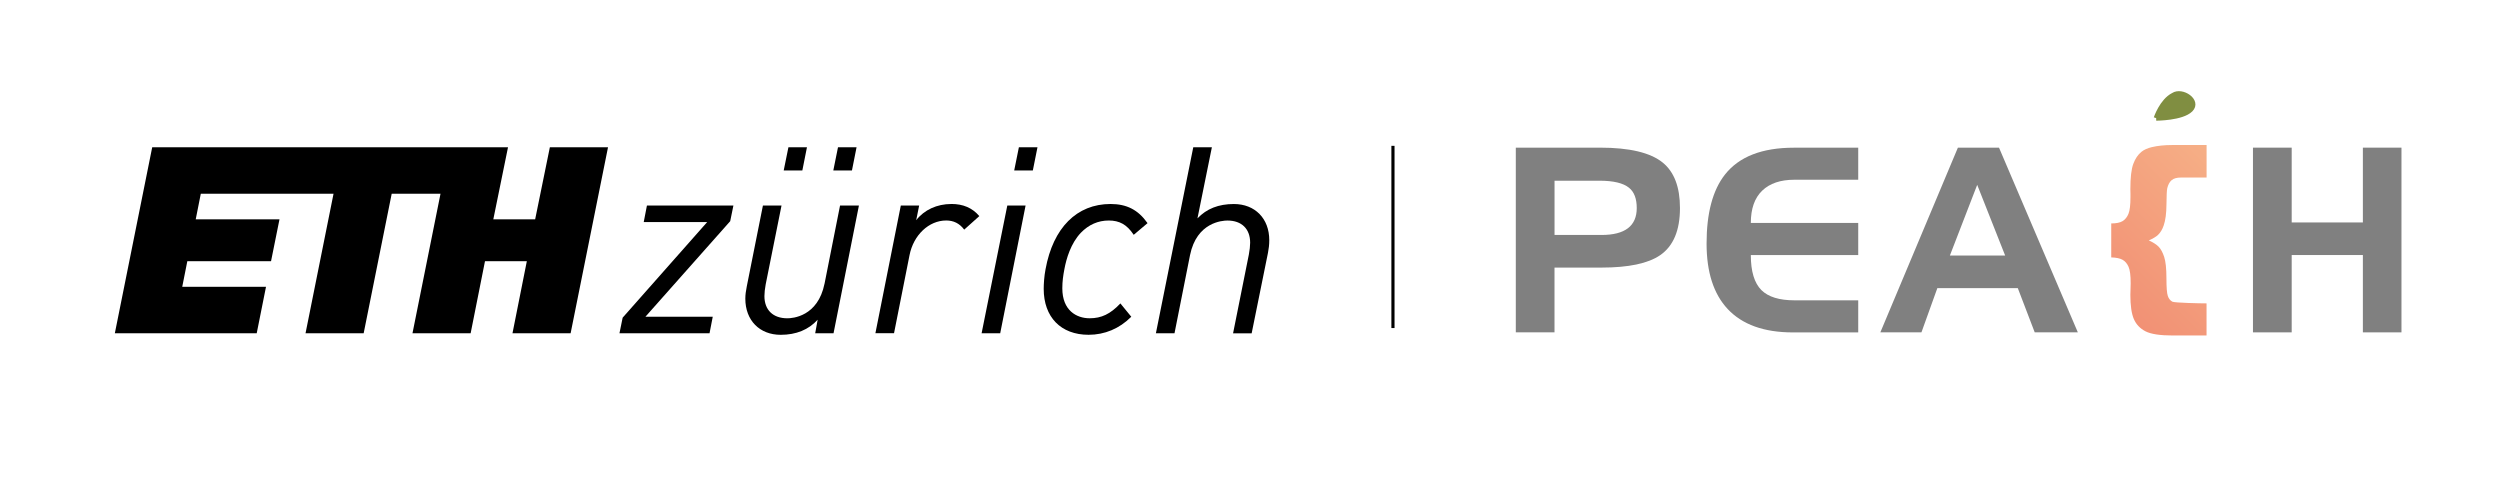 <?xml version="1.0" encoding="UTF-8"?>
<svg id="Layer_1" data-name="Layer 1" xmlns="http://www.w3.org/2000/svg" xmlns:xlink="http://www.w3.org/1999/xlink" viewBox="0 0 979.2 189.42">
  <defs>
    <style>
      .cls-1 {
        fill: url(#linear-gradient);
      }

      .cls-1, .cls-2, .cls-3 {
        stroke-width: 0px;
      }

      .cls-4 {
        fill: #808e41;
        stroke: #808e41;
        stroke-miterlimit: 10;
        stroke-width: 2px;
      }

      .cls-3 {
        fill: gray;
      }
    </style>
    <linearGradient id="linear-gradient" x1="828.4" y1="118.54" x2="877.2" y2="69.73" gradientUnits="userSpaceOnUse">
      <stop offset="0" stop-color="#f29175"/>
      <stop offset=".14" stop-color="#f29577"/>
      <stop offset="1" stop-color="#f6af86"/>
    </linearGradient>
  </defs>
  <g>
    <g>
      <path class="cls-3" d="m608.88,130.18h-15.17V57.83h32.99c11.55,0,19.73,1.95,24.54,5.84,4.52,3.67,6.77,9.61,6.77,17.82,0,8.74-2.58,14.89-7.76,18.46-4.71,3.24-12.37,4.86-22.97,4.86h-18.41v25.38Zm17.62-59.4h-17.62v21.25h18.41c9.2,0,13.79-3.52,13.79-10.55,0-3.67-1.01-6.32-3.04-7.95-2.26-1.83-6.1-2.75-11.54-2.75Z"/>
      <path class="cls-3" d="m727.83,57.83v12.57h-24.99c-5.47,0-9.68,1.43-12.64,4.29-2.96,2.86-4.44,7.08-4.44,12.64h42.07v12.57h-42.07c0,6.41,1.39,11,4.17,13.75,2.68,2.65,6.99,3.98,12.91,3.98h24.99v12.57h-25.57c-11.32,0-19.85-3.06-25.58-9.18-5.5-5.89-8.25-14.43-8.25-25.62,0-11.94,2.41-20.96,7.22-27.05,5.53-7,14.53-10.5,27-10.5h25.18Z"/>
      <path class="cls-3" d="m752.59,130.18h-16.1l30.38-72.35h16.1l30.88,72.35h-16.89l-6.63-17.33h-31.51l-6.23,17.33Zm11.14-30.09h21.65l-10.95-27.69-10.7,27.69Z"/>
    </g>
    <g>
      <path class="cls-1" d="m864.28,56.81v12.73h-10.04c-1.62,0-2.84.34-3.65,1.03-.81.69-1.38,1.74-1.72,3.16-.18.78-.28,2.9-.31,6.39-.03,3.48-.39,6.22-1.09,8.21-.52,1.53-1.26,2.76-2.23,3.69-.73.7-1.92,1.41-3.59,2.13,1.73.8,3.02,1.64,3.86,2.5s1.56,2.19,2.15,3.96.89,4.6.89,8.48c0,3.49.18,5.77.54,6.83.36,1.06.96,1.81,1.8,2.25s10.83.66,13.37.66v12.58h-13.19c-5.05,0-8.63-.55-10.75-1.65-2.12-1.1-3.64-2.7-4.54-4.81-.91-2.11-1.36-5.27-1.36-9.49,0-.93.03-1.86.08-2.79.03-.57.04-1.15.04-1.75,0-3-.27-5.14-.82-6.4s-1.33-2.19-2.35-2.76-2.5-.88-4.44-.93v-13.31c1.99,0,3.49-.31,4.48-.93,1-.62,1.75-1.57,2.27-2.85.52-1.28.78-3.45.78-6.5v-1.32c-.03-.6-.04-1.19-.04-1.79,0-4.58.38-7.89,1.15-9.94.76-2.04,1.82-3.61,3.16-4.7,1.01-.83,2.38-1.45,4.11-1.86,2.3-.54,4.93-.82,7.88-.82h13.54Z"/>
      <path class="cls-4" d="m844.55,46.27s2.24-6.72,6.72-8.96c3.36-2.24,10.09,2.24,6.72,5.6-3.36,3.36-13.45,3.36-13.45,3.36h0Z"/>
    </g>
    <path class="cls-3" d="m882.44,130.18V57.83h15.17v29.3h27.88v-29.3h15.12v72.35h-15.12v-30.29h-27.88v30.29h-15.17Z"/>
  </g>
  <g>
    <g>
      <path class="cls-2" d="m322.95,111.11c-2.6,12.91-12.57,13.56-14.55,13.56-5.63,0-8.99-3.25-8.99-8.69,0-1.24.18-2.93.5-4.62l6.17-30.73.03-.12h-7.29l-6.29,31.51-.08.45c-.27,1.42-.52,2.77-.52,4.52,0,8.46,5.56,14.15,13.85,14.15,6.06,0,10.93-1.99,14.48-5.92l-.94,5.19-.02.12h7.18l9.92-49.91.02-.12h-7.39l-6.07,30.6Z"/>
      <path class="cls-2" d="m372.62,79.9c-5.63,0-10.62,2.3-13.76,6.34l1.13-5.62.02-.12h-7.18l-9.93,49.9-.02.12h7.29l6.08-30.61c1.55-7.86,7.58-13.55,14.35-13.55,2.91,0,5.19,1.14,6.99,3.49l.07.09,5.92-5.3-.06-.07c-2.73-3.16-6.3-4.68-10.89-4.68Z"/>
      <polygon class="cls-2" points="252.16 86.86 252.14 86.98 276.99 86.98 243.9 124.4 243.88 124.42 242.63 130.54 277.91 130.54 279.17 124.06 252.8 124.06 286 86.64 286.01 86.62 287.26 80.51 253.39 80.51 252.16 86.86"/>
      <polygon class="cls-2" points="384.5 130.41 384.48 130.54 391.76 130.54 401.7 80.51 394.54 80.51 384.5 130.41"/>
      <path class="cls-2" d="m483.29,79.91c-5.99,0-10.67,1.83-14.27,5.62l5.65-27.86h-7.29l-14.64,72.87h7.29l6.08-30.61c2.61-12.9,12.66-13.55,14.65-13.55,5.57,0,8.9,3.25,8.9,8.69,0,1.23-.19,2.92-.51,4.63l-6.18,30.85h7.28l6.39-31.52c.31-1.67.51-3.09.51-4.97,0-8.46-5.59-14.15-13.87-14.15Z"/>
      <path class="cls-2" d="m434.98,79.9c-13.22,0-22.5,9.31-25.46,25.54-.53,2.72-.72,5.76-.72,7.7,0,11.09,6.74,17.99,17.58,17.99,6.31,0,12.07-2.42,16.65-7l.07-.07-4.2-5.13-.07-.09-.08.09c-3.87,4.07-7.33,5.73-11.96,5.73-5.17,0-10.7-3.08-10.7-11.72,0-2.71.32-4.94.8-7.46.78-4.24,2.54-10.17,6.44-14.29,3.1-3.2,6.78-4.82,10.95-4.82s7.06,1.55,9.71,5.51l.06.1,5.35-4.52.07-.06-.06-.08c-3.65-5.14-8.1-7.42-14.43-7.42Z"/>
      <polygon class="cls-2" points="397.24 66.78 404.54 66.78 406.36 57.67 399.08 57.67 397.24 66.78"/>
      <polygon class="cls-2" points="326.39 66.78 333.69 66.78 335.5 57.67 328.23 57.67 326.39 66.78"/>
      <polygon class="cls-2" points="306.96 66.78 314.26 66.78 316.07 57.67 308.81 57.67 306.96 66.78"/>
    </g>
    <polygon class="cls-2" points="209.61 85.91 193.22 85.91 198.98 57.67 59.62 57.67 44.98 130.54 100.55 130.54 104.19 112.33 71.38 112.33 73.37 102.31 106.16 102.31 109.47 85.91 76.66 85.91 78.65 75.88 130.64 75.88 119.67 130.54 142.44 130.54 153.42 75.88 172.54 75.88 161.56 130.54 184.34 130.54 189.96 102.31 206.35 102.31 200.73 130.54 223.5 130.54 238.15 57.67 215.37 57.67 209.61 85.91"/>
  </g>
  <rect class="cls-2" x="544.98" y="57.12" width="1.23" height="71.37"/>
</svg>